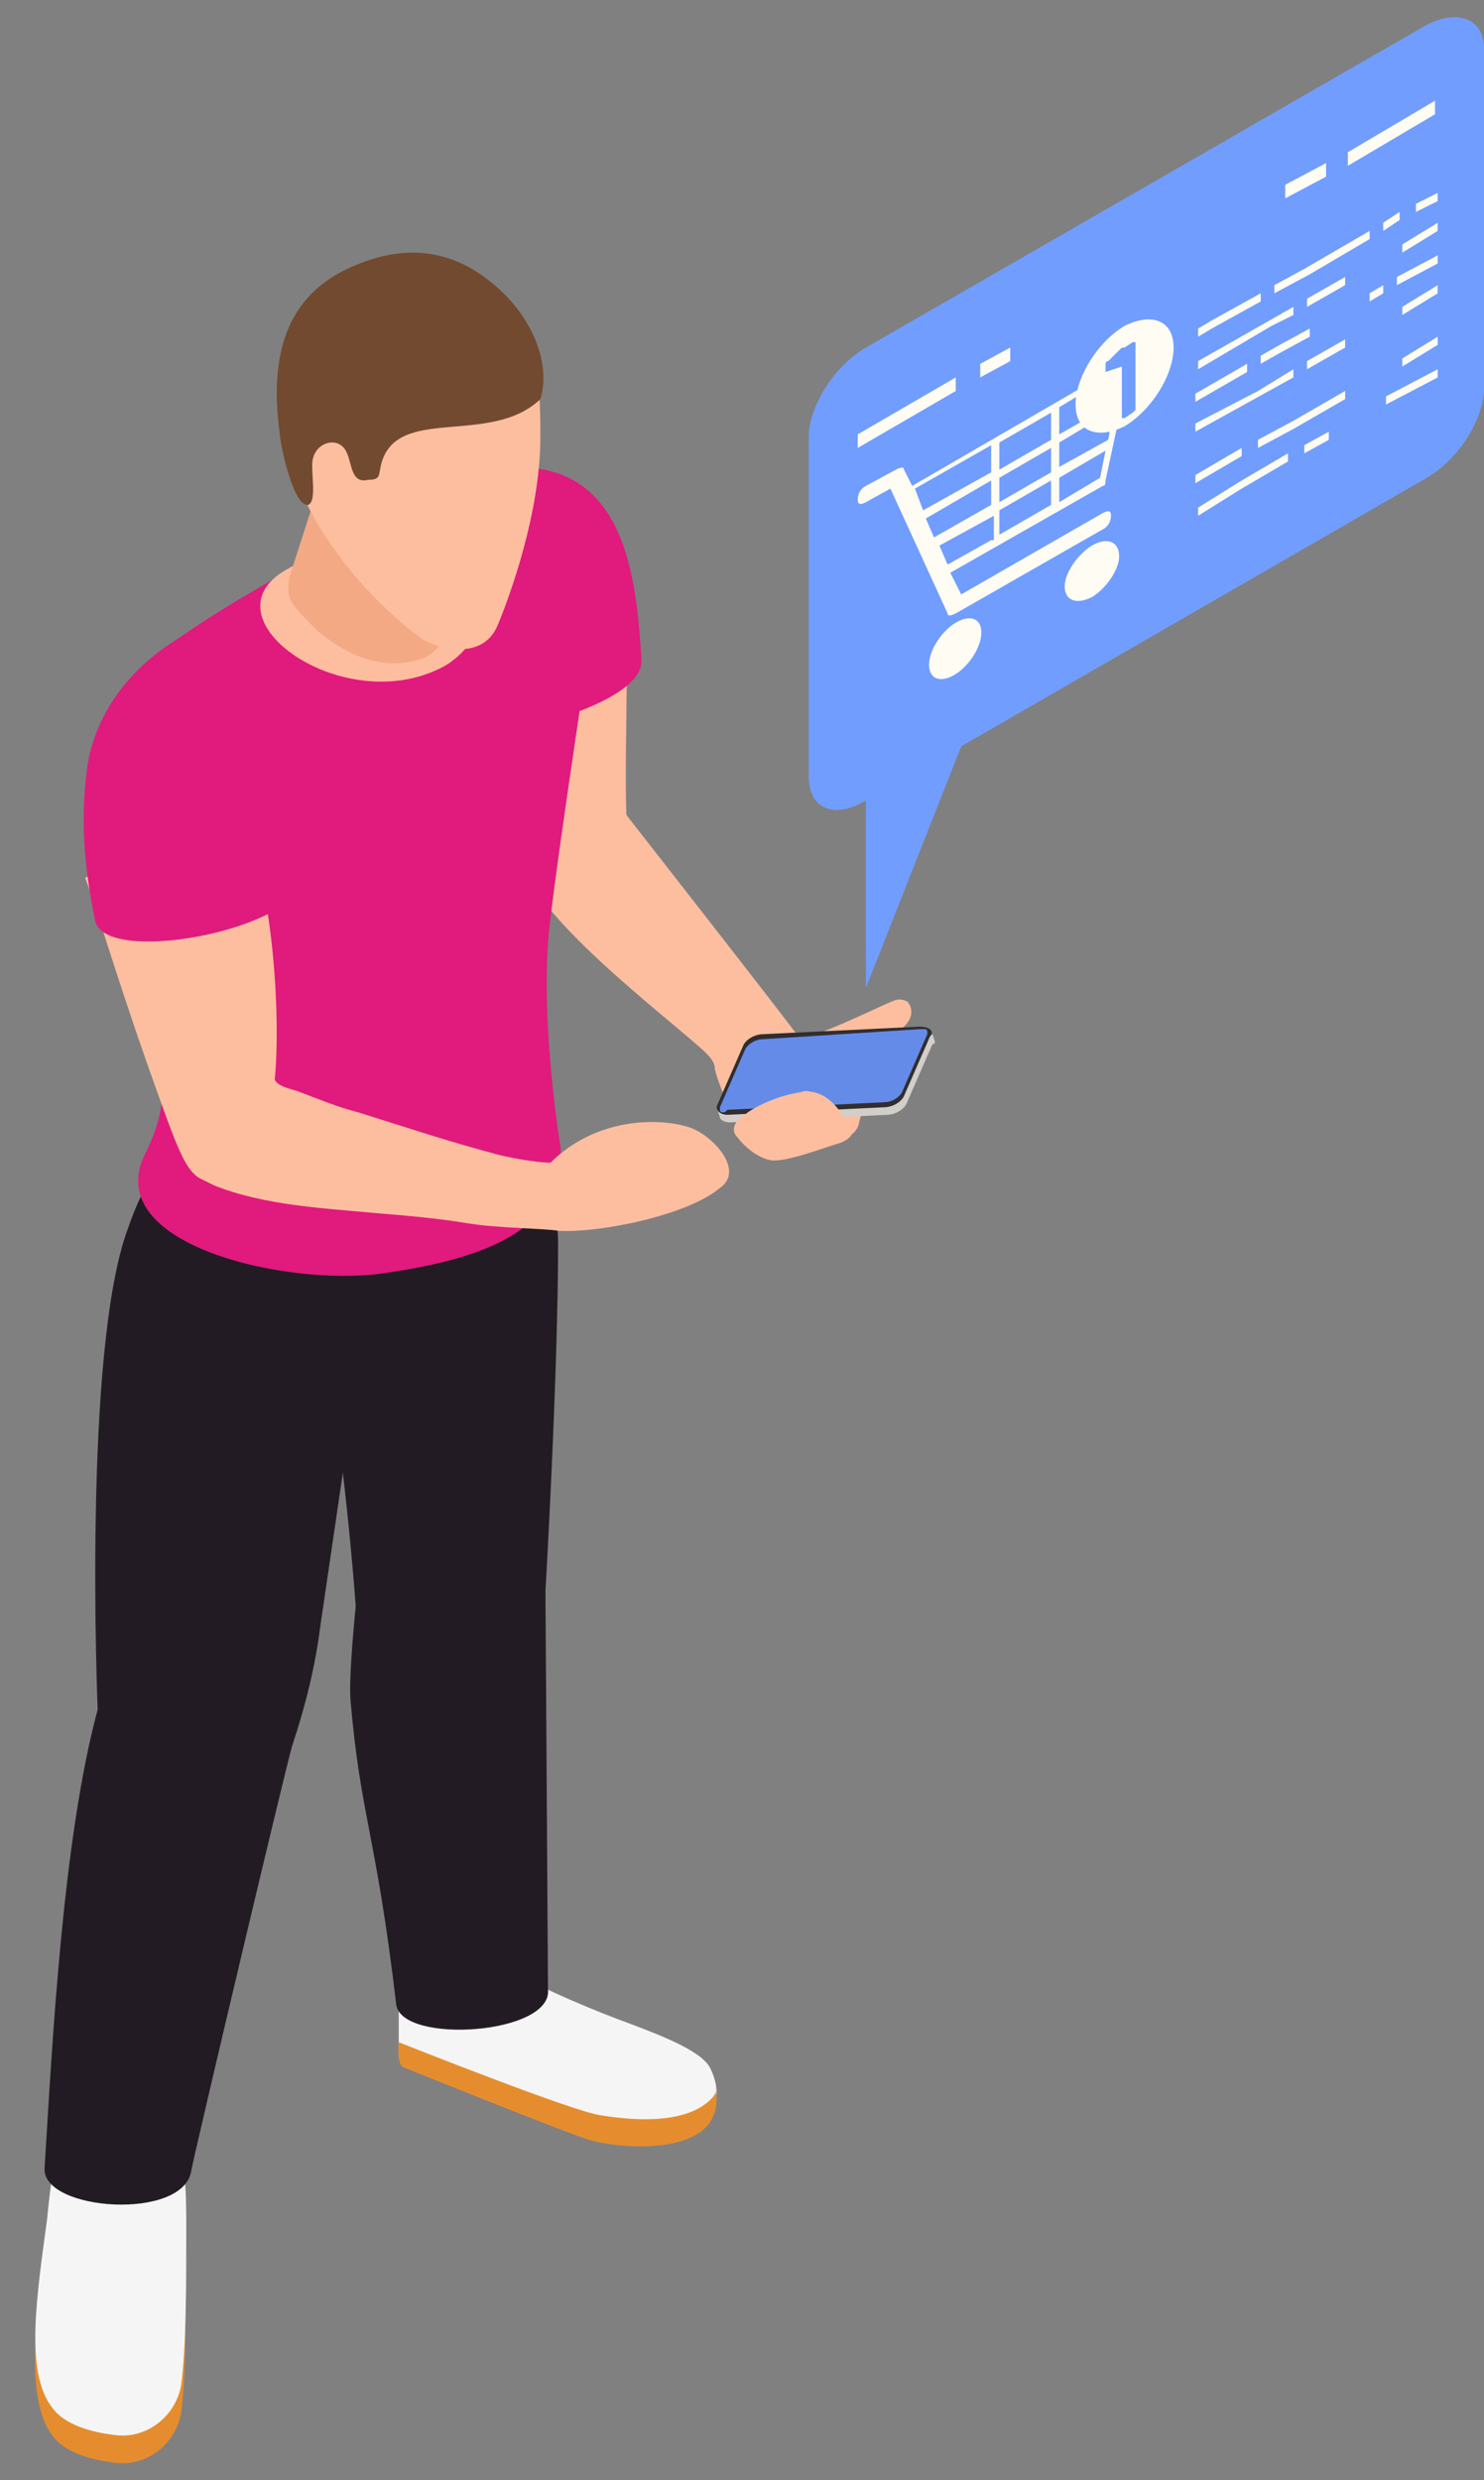 <svg width="88" height="147" viewBox="0 0 88 147" fill="none" xmlns="http://www.w3.org/2000/svg">
<rect x="0" y="0" width="88" height="147" fill="#808080" stroke="none"/>
<g clip-path="url(#clip0_1_20912)">
<path d="M42.096 122.541C41.496 121.495 39.096 120.599 36.696 119.703C34.296 118.807 30.996 117.313 30.846 117.014C30.696 116.716 30.846 116.417 30.546 116.118C30.396 115.969 30.246 115.969 30.096 115.969C28.446 115.67 26.646 115.969 25.146 116.566C24.396 116.865 23.646 118.359 23.646 118.359C23.646 118.956 23.646 120.3 23.646 121.197C23.646 121.943 24.247 122.242 24.996 122.392C27.696 123.288 34.296 125.976 35.496 126.126C37.296 126.424 41.046 127.022 42.096 125.08C42.696 124.483 42.546 123.437 42.096 122.541Z" fill="#F5F5F5"/>
<path d="M42.244 124.333C40.744 125.976 37.445 125.677 35.645 125.379C34.145 125.229 23.645 121.047 23.645 121.047C23.645 121.047 23.495 122.391 23.945 122.541C23.945 122.541 33.545 126.424 35.045 126.872C37.445 127.47 41.344 127.47 42.244 125.528C42.544 124.93 42.544 124.333 42.394 123.735C42.544 124.034 42.244 124.333 42.244 124.333Z" fill="#E58D2E"/>
<path d="M3.094 144.349C3.844 145.395 5.494 145.843 6.994 145.992C8.794 146.141 10.444 144.797 10.744 143.005C11.044 140.615 11.044 137.179 10.894 133.445C10.894 133.147 10.894 130.607 10.744 130.458C8.794 129.412 4.294 127.769 3.094 129.412C3.094 129.412 2.795 131.354 2.645 132.997C2.195 137.478 1.445 142.109 3.094 144.349Z" fill="#E58D2E"/>
<path d="M3.096 142.706C3.846 143.751 5.496 144.199 6.995 144.349C8.795 144.498 10.445 143.154 10.745 141.361C11.045 138.971 11.045 135.685 11.045 131.951C11.045 131.652 11.045 129.113 10.895 128.964C8.945 127.918 4.446 126.275 3.246 127.918C3.246 127.918 2.946 129.86 2.796 131.503C2.196 135.984 1.446 140.614 3.096 142.706Z" fill="#F5F5F5"/>
<path d="M7.592 72.802C4.893 79.971 5.792 101.331 5.792 101.331C3.693 109.098 3.093 121.346 2.643 128.516C2.493 131.055 10.892 131.653 11.342 128.665C11.492 127.769 17.042 104.318 17.342 103.422C18.092 101.182 18.692 98.792 18.992 96.402L22.592 71.906C17.642 68.171 11.192 62.346 7.592 72.802Z" fill="#231B23"/>
<path d="M21.095 95.207C21.095 95.207 20.645 99.539 20.795 100.883C21.395 107.754 22.295 108.65 23.495 118.807C23.795 121.197 32.795 120.599 32.495 117.911L32.345 94.311C32.345 94.311 33.095 81.465 33.095 73.698C33.095 71.607 32.195 65.483 30.095 65.782C18.395 67.723 19.145 77.731 19.295 78.776C19.745 82.511 20.645 89.083 21.095 95.207Z" fill="#231B23"/>
<path d="M51.394 61.897C51.994 61.748 52.594 61.449 53.194 61.15C53.494 61.001 53.794 60.702 53.944 60.404C54.094 60.105 54.094 59.657 53.794 59.358C53.494 59.209 53.194 59.209 52.894 59.358C52.444 59.507 47.644 61.897 47.344 61.449C47.194 61.15 37.144 48.305 37.144 48.305C36.994 43.674 37.444 36.953 36.844 34.712C36.844 34.712 29.945 49.649 30.845 50.695C31.295 54.13 39.544 60.254 41.794 62.345C42.094 62.644 42.394 62.943 42.394 63.391C42.844 65.183 44.494 68.32 45.844 68.469C46.444 68.619 47.194 68.32 47.794 68.171C48.544 67.872 49.294 67.723 50.044 67.424C50.194 67.424 50.494 67.275 50.644 67.125C50.794 66.976 50.944 66.677 50.944 66.528C51.244 65.482 51.244 64.436 51.094 63.242C50.944 62.943 50.944 62.047 51.394 61.897Z" fill="#FCBE9F"/>
<path d="M6.846 43.227C6.696 45.02 6.996 46.961 8.346 50.696C9.096 52.787 9.846 56.371 9.996 58.612C10.146 61.151 10.146 62.495 9.546 65.632C9.396 66.678 8.946 67.723 8.496 68.62C6.246 73.847 17.045 76.237 22.595 75.49C27.845 74.744 33.545 73.25 33.245 68.022C33.245 68.022 31.895 59.956 32.645 54.43C33.095 50.397 35.195 36.655 35.195 36.655C35.345 33.369 33.695 28.29 30.395 27.992C27.845 27.992 14.795 34.564 9.546 38.597C8.046 39.642 6.996 41.435 6.846 43.227Z" fill="#E11A7D"/>
<path d="M30.692 27.691C24.542 27.691 33.392 42.479 33.392 42.479C33.392 42.479 38.041 41.135 38.041 39.193C37.742 33.965 36.992 27.691 30.692 27.691Z" fill="#E11A7D"/>
<path d="M28.741 33.518C27.691 30.829 26.641 31.277 25.291 29.784C22.891 30.829 19.741 32.174 16.891 33.817C12.091 36.655 20.191 42.48 26.041 39.642C28.291 38.596 29.491 35.609 28.741 33.518Z" fill="#FCBE9F"/>
<path d="M19.592 26.646L17.192 34.115C17.042 34.712 17.042 35.31 17.342 35.758C17.642 36.206 18.092 36.654 18.842 37.401C21.542 39.641 23.642 39.492 24.992 39.044C25.892 38.745 26.342 37.998 26.492 37.102L26.642 36.206L19.592 26.646Z" fill="#F3A984"/>
<path d="M55.443 61.747L55.292 61.299L42.543 65.78L42.693 66.228C42.693 66.377 42.993 66.527 43.293 66.527L52.593 66.079C53.043 66.079 53.642 65.78 53.792 65.332L55.292 61.896C55.443 61.896 55.443 61.747 55.443 61.747Z" fill="#D2CECA"/>
<path d="M54.541 60.851L45.241 61.299C44.791 61.299 44.191 61.597 44.041 62.045L42.541 65.481C42.391 65.78 42.691 66.078 43.141 66.078L52.441 65.63C52.891 65.63 53.491 65.332 53.641 64.883L55.141 61.448C55.441 61.149 55.141 60.851 54.541 60.851Z" fill="#322E2E"/>
<path d="M42.839 65.93C42.69 65.93 42.69 65.78 42.69 65.78V65.631L44.189 62.195C44.339 61.897 44.789 61.598 45.239 61.598L54.539 61.001C54.689 61.001 54.689 61.001 54.839 61.001C54.989 61.001 54.989 61.15 54.989 61.15V61.299L53.489 64.735C53.339 65.033 52.889 65.332 52.439 65.332L43.139 65.78C42.989 65.93 42.989 65.93 42.839 65.93Z" fill="#648BE8"/>
<path d="M48.242 64.735C48.092 64.735 47.792 64.586 47.492 64.735C46.443 64.885 45.242 65.333 44.343 65.93C44.193 66.08 43.893 66.229 43.743 66.378C43.443 66.826 43.443 67.125 43.743 67.424C44.193 68.021 44.943 68.619 45.693 68.768C46.593 68.918 48.842 68.021 49.892 67.723C50.192 67.573 50.492 67.424 50.642 66.976C50.792 66.528 50.342 66.378 50.042 66.229C49.592 65.482 48.992 64.885 48.242 64.735Z" fill="#FCBE9F"/>
<path d="M40.894 66.826C39.094 66.228 35.344 66.228 32.644 68.917C32.644 68.917 31.594 68.917 29.644 68.469C26.794 67.722 24.094 66.826 21.244 65.93C20.044 65.631 18.994 65.183 17.794 64.735C17.494 64.585 16.445 64.436 16.294 63.988C16.744 59.208 15.845 50.097 14.045 48.902C13.445 48.454 11.495 48.752 10.595 49.051L5.045 52.039C5.345 52.636 6.995 58.163 8.795 63.241C10.445 67.871 10.895 69.216 11.795 69.813C12.095 69.963 12.395 70.112 12.695 70.261C15.694 71.456 19.144 71.606 22.294 71.904C24.094 72.054 25.894 72.203 27.694 72.502C29.494 72.801 32.194 72.801 33.094 72.95C35.494 73.099 40.744 72.054 42.694 70.411C44.193 69.365 42.243 67.274 40.894 66.826Z" fill="#FCBE9F"/>
<path d="M5.645 54.579C6.245 57.416 18.845 54.877 17.945 51.591C17.645 50.546 14.945 39.194 11.795 37.252C11.795 37.252 11.795 37.252 11.645 37.252C8.345 38.895 5.795 41.733 5.195 45.318C4.895 47.558 4.745 50.247 5.645 54.579Z" fill="#E11A7D"/>
<path d="M21.844 16.042C18.544 17.237 16.144 19.627 16.894 25.751C17.494 30.531 21.544 35.31 24.994 37.85C25.893 38.447 28.593 39.194 29.493 37.103C30.243 35.31 32.043 30.381 32.043 25.9C32.043 22.316 31.893 19.328 29.193 17.088C27.393 15.594 25.143 14.698 21.844 16.042Z" fill="#FCBE9F"/>
<path d="M22.595 27.543C23.495 23.958 29.045 26.497 32.044 23.66C32.645 21.718 31.744 18.88 29.195 16.789C27.395 15.295 24.845 14.249 21.395 15.594C18.245 16.789 15.695 19.328 16.595 25.751C16.595 26.199 17.345 29.933 18.245 29.933C18.845 29.784 18.395 27.842 18.545 27.244C18.695 26.348 19.745 25.9 20.345 26.497C20.945 27.095 20.645 28.738 21.845 28.439C22.595 28.439 22.445 28.141 22.595 27.543Z" fill="#724A2F"/>
<path d="M84.61 1.467L51.348 20.601C49.41 21.727 47.957 24.139 47.957 25.907V46.006C47.957 47.936 49.41 48.579 51.348 47.453V58.548L56.999 44.238L84.61 28.319C86.548 27.194 88.001 24.782 88.001 23.013V2.914C88.001 1.145 86.548 0.502 84.61 1.467Z" fill="#719DFF"/>
<path d="M57.547 39.126C58.243 38.204 58.404 37.153 57.905 36.779C57.406 36.406 56.437 36.85 55.74 37.773C55.043 38.696 54.883 39.746 55.382 40.12C55.88 40.494 56.85 40.049 57.547 39.126Z" fill="#FFFCF3"/>
<path d="M64.749 32.339C63.942 32.821 63.135 33.947 63.135 34.751C63.135 35.554 63.781 35.876 64.749 35.394C65.557 34.911 66.364 33.786 66.364 32.982C66.364 32.017 65.557 31.856 64.749 32.339Z" fill="#FFFCF3"/>
<path d="M67.01 21.405H66.849L54.093 28.801L53.608 27.837C53.608 27.676 53.447 27.676 53.124 27.837L51.348 28.801C51.025 28.962 50.863 29.284 50.863 29.605C50.863 29.927 51.025 29.927 51.348 29.766L52.801 28.962L56.192 36.358C56.192 36.519 56.353 36.519 56.676 36.358L65.395 31.374C65.718 31.213 65.88 30.892 65.88 30.57C65.88 30.248 65.718 30.248 65.395 30.409L56.999 35.233L56.353 33.947L65.395 28.801C65.557 28.801 65.557 28.64 65.557 28.48L67.01 21.726C67.171 21.405 67.171 21.405 67.01 21.405ZM58.775 32.017L56.192 33.464L55.707 32.339L58.937 30.57V32.017H58.775ZM58.775 29.927L55.384 31.856L54.9 30.731L58.775 28.48V29.927ZM58.775 27.997L54.739 30.248L54.254 28.962L58.775 26.389V27.997ZM62.328 29.927L59.26 31.695V30.248L62.328 28.48V29.927ZM62.328 27.997L59.26 29.766V28.319L62.328 26.55V27.997ZM62.328 26.068L59.26 27.837V26.229L62.328 24.46V26.068ZM65.234 28.319L62.812 29.766V28.319L65.557 26.711L65.234 28.319ZM65.718 26.068L62.812 27.676V26.229L66.041 24.299L65.718 26.068ZM66.203 23.817L62.812 25.746V24.138L66.526 21.887L66.203 23.817Z" fill="#FFFCF3"/>
<path d="M66.688 19.314C65.073 20.279 63.781 22.37 63.781 23.977C63.781 25.585 65.073 26.068 66.688 25.264C68.302 24.299 69.594 22.209 69.594 20.601C69.594 18.993 68.302 18.511 66.688 19.314Z" fill="#FFFCF3"/>
<path d="M65.557 22.048V21.566C65.557 21.566 65.557 21.405 65.718 21.405L66.364 20.762C66.525 20.601 66.525 20.601 66.687 20.601L67.171 20.279C67.333 20.279 67.333 20.279 67.333 20.279V24.138V24.299C67.333 24.299 67.333 24.299 67.171 24.46L66.687 24.782C66.525 24.782 66.525 24.782 66.525 24.782V21.726L65.557 22.048C65.557 22.209 65.557 22.209 65.557 22.048Z" fill="#719DFF"/>
<path d="M85.255 19.957L83.156 21.244V21.726L85.255 20.44V19.957Z" fill="#FFFCF3"/>
<path d="M82.188 23.495V23.977L85.255 22.37V21.887L82.188 23.495Z" fill="#FFFCF3"/>
<path d="M74.76 21.565L75.89 20.922L77.666 19.957V19.475L75.89 20.44L74.76 21.083V21.565Z" fill="#FFFCF3"/>
<path d="M85.256 15.134L82.834 16.42V16.902L85.256 15.616V15.134Z" fill="#FFFCF3"/>
<path d="M76.697 25.424L79.765 23.656V23.173L76.697 24.942L74.598 26.068V26.55L76.697 25.424Z" fill="#FFFCF3"/>
<path d="M77.504 21.404V21.887L79.764 20.601V20.118L77.504 21.404Z" fill="#FFFCF3"/>
<path d="M85.255 13.204L83.156 14.49V14.973L85.255 13.687V13.204Z" fill="#FFFCF3"/>
<path d="M81.219 17.867L82.026 17.385V16.902L81.219 17.385V17.867Z" fill="#FFFCF3"/>
<path d="M74.761 17.385L71.854 18.993L71.047 19.475V19.957L71.854 19.475L74.761 17.867V17.385Z" fill="#FFFCF3"/>
<path d="M73.953 21.565L70.885 23.334V23.817L73.953 22.048V21.565Z" fill="#FFFCF3"/>
<path d="M85.255 11.918V11.435L83.963 12.079V12.561L85.255 11.918Z" fill="#FFFCF3"/>
<path d="M82.994 13.043V12.561L82.025 13.204V13.687L82.994 13.043Z" fill="#FFFCF3"/>
<path d="M77.504 18.189L79.764 16.902V16.42L77.504 17.706V18.189Z" fill="#FFFCF3"/>
<path d="M75.244 23.174L76.698 22.37V21.887L74.599 23.174L70.885 25.103V25.585L75.244 23.174Z" fill="#FFFCF3"/>
<path d="M76.698 18.671V18.189L74.438 19.475L71.047 21.405V21.887L75.406 19.314L76.698 18.671Z" fill="#FFFCF3"/>
<path d="M83.156 18.189V18.671L85.255 17.385V16.902L83.156 18.189Z" fill="#FFFCF3"/>
<path d="M73.63 28.48L71.047 30.087V30.57L73.63 28.962L76.375 27.354V26.872L73.63 28.48Z" fill="#FFFCF3"/>
<path d="M73.63 26.55L70.885 28.158V28.641L73.63 27.033V26.55Z" fill="#FFFCF3"/>
<path d="M77.344 26.389V26.872L78.797 26.068V25.585L77.344 26.389Z" fill="#FFFCF3"/>
<path d="M75.568 17.385L77.667 16.259L81.22 14.169V13.687L77.344 15.938L75.568 16.902V17.385Z" fill="#FFFCF3"/>
<path d="M58.129 22.37L59.906 21.405V20.601L58.129 21.566V22.37ZM56.676 23.174V22.37L50.863 25.746V26.55L56.676 23.174Z" fill="#FFFCF3"/>
<path d="M79.927 9.828L85.094 6.773V5.969L79.927 9.024V9.828ZM78.635 10.471V9.667L76.213 10.953V11.757L78.635 10.471Z" fill="#FFFCF3"/>
</g>
<defs>
<clipPath id="clip0_1_20912">
<rect width="88" height="146" fill="white" transform="translate(0 0.984)"/>
</clipPath>
</defs>
</svg>
